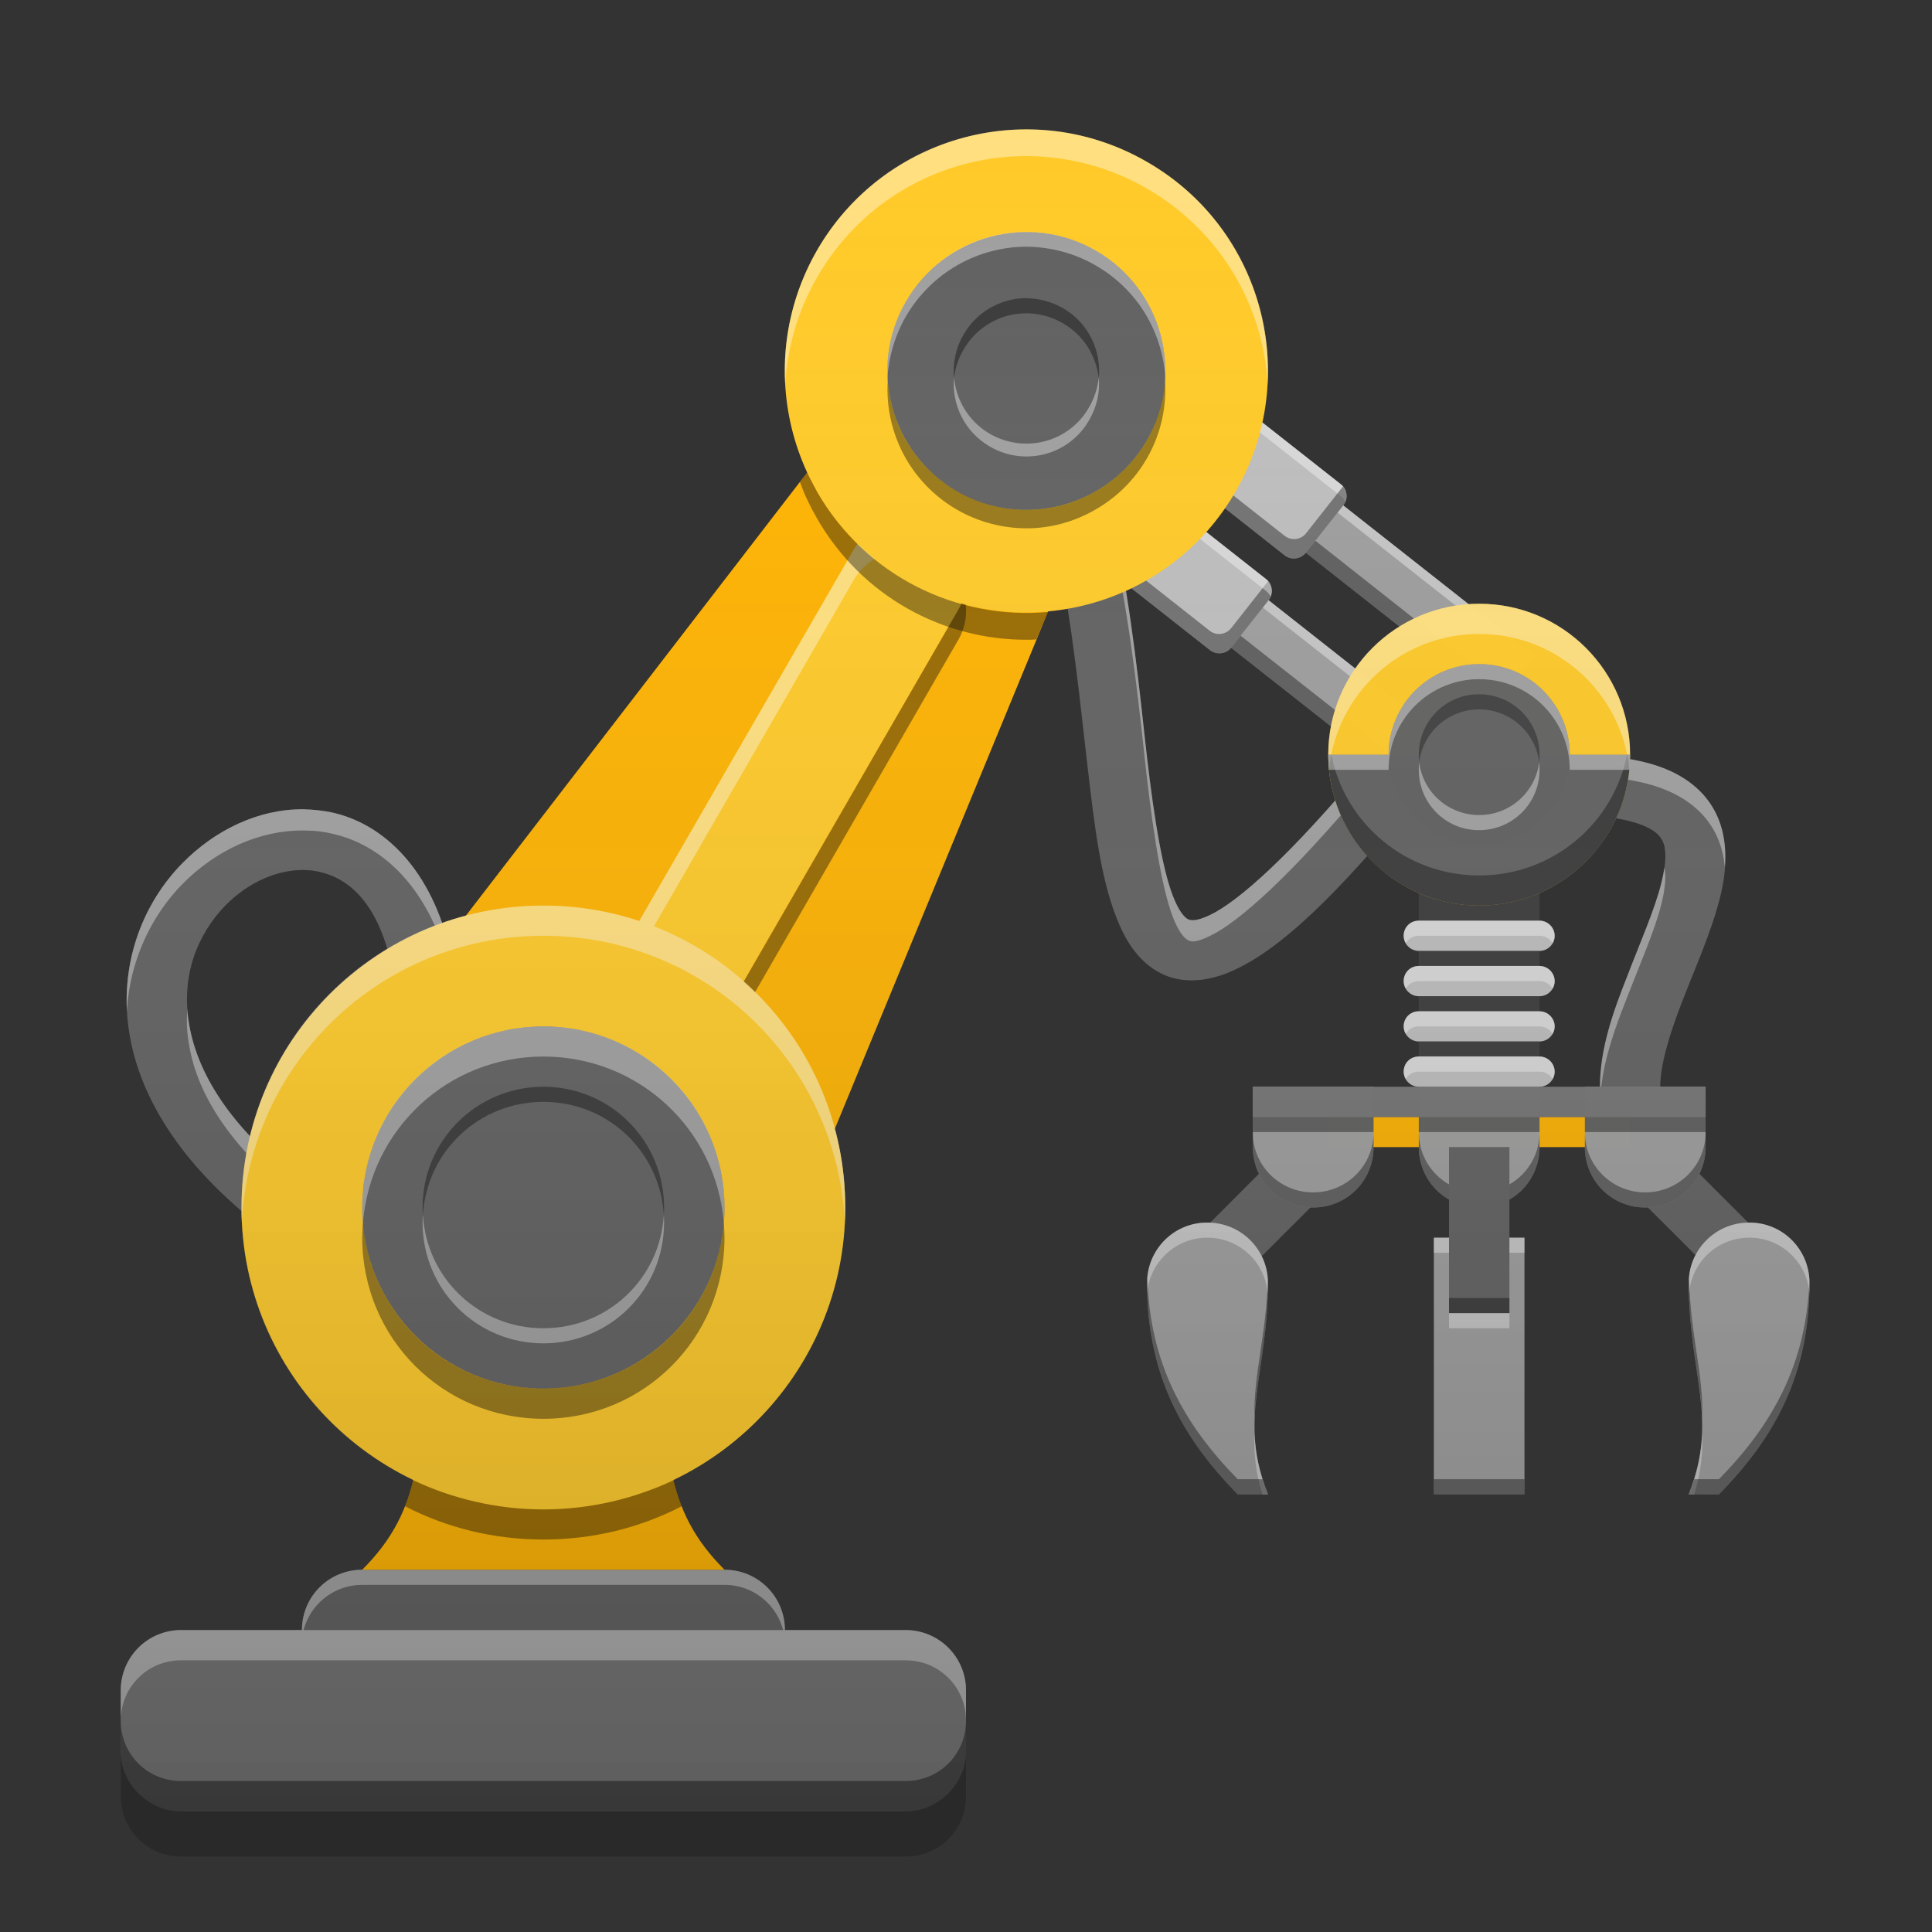 
<svg xmlns="http://www.w3.org/2000/svg" xmlns:xlink="http://www.w3.org/1999/xlink" width="22" height="22" viewBox="0 0 22 22" version="1.1">
<rect x="0" y="0" width="22" height="22" fill="#333333" stroke="none"/>
<defs>
<linearGradient id="linear0" gradientUnits="userSpaceOnUse" x1="32" y1="60" x2="32" y2="4" gradientTransform="matrix(0.344,0,0,0.344,0,0)">
<stop offset="0" style="stop-color:rgb(0%,0%,0%);stop-opacity:0.2;"/>
<stop offset="1" style="stop-color:rgb(100%,100%,100%);stop-opacity:0;"/>
</linearGradient>
</defs>
<g id="surface1">
<path style=" stroke:none;fill-rule:nonzero;fill:rgb(0%,0%,0%);fill-opacity:0.4;" d="M 12.078 6.246 L 12.039 6.254 C 12.207 7.094 12.293 7.941 12.379 8.688 C 12.465 9.43 12.539 10.066 12.75 10.539 C 12.852 10.773 13.008 10.992 13.258 11.102 C 13.508 11.211 13.801 11.168 14.07 11.039 C 14.605 10.785 15.207 10.203 16.078 9.156 L 15.969 9.066 C 15.156 10.027 14.582 10.578 14.07 10.82 C 13.801 10.949 13.508 10.988 13.258 10.883 C 13.008 10.773 12.852 10.555 12.75 10.316 C 12.539 9.844 12.465 9.211 12.379 8.465 C 12.301 7.781 12.219 7.016 12.078 6.246 Z M 17.875 9.062 L 17.875 9.281 C 18.52 9.281 18.801 9.414 18.887 9.512 C 18.922 9.551 18.941 9.598 18.953 9.66 C 18.98 9.477 18.953 9.367 18.887 9.289 C 18.801 9.195 18.52 9.062 17.875 9.062 Z M 19.641 9.664 C 19.633 9.777 19.613 9.895 19.586 10.004 C 19.488 10.395 19.309 10.785 19.164 11.164 C 19.016 11.539 18.906 11.898 18.906 12.156 L 18.234 12.156 C 18.227 12.23 18.219 12.301 18.219 12.375 L 18.906 12.375 C 18.906 12.117 19.016 11.762 19.164 11.383 C 19.309 11.008 19.488 10.613 19.586 10.223 C 19.629 10.043 19.656 9.852 19.641 9.664 Z M 3.445 9.688 C 3.148 9.688 2.82 9.832 2.566 10.094 C 2.285 10.379 2.102 10.785 2.133 11.27 C 2.16 10.883 2.328 10.555 2.566 10.312 C 2.883 9.988 3.305 9.848 3.645 9.93 C 3.988 10.012 4.32 10.297 4.477 11.07 L 5.148 10.93 C 5.133 10.859 5.113 10.793 5.094 10.723 L 4.477 10.848 C 4.32 10.074 3.988 9.789 3.645 9.707 C 3.582 9.695 3.516 9.688 3.445 9.688 Z M 1.445 11.312 C 1.441 11.469 1.449 11.629 1.477 11.793 C 1.613 12.578 2.156 13.41 3.238 14.168 L 3.633 13.605 C 3.598 13.582 3.566 13.555 3.531 13.531 L 3.238 13.949 C 2.156 13.191 1.613 12.359 1.477 11.574 C 1.461 11.484 1.453 11.398 1.445 11.312 Z M 1.445 11.312 "/>
<path style=" stroke:none;fill-rule:nonzero;fill:rgb(38.039%,38.039%,38.039%);fill-opacity:1;" d="M 12.711 6.121 L 12.039 6.254 C 12.207 7.094 12.293 7.941 12.379 8.688 C 12.465 9.43 12.539 10.066 12.75 10.539 C 12.852 10.773 13.008 10.992 13.258 11.102 C 13.508 11.211 13.801 11.168 14.07 11.039 C 14.605 10.785 15.207 10.203 16.078 9.156 L 15.547 8.715 C 14.699 9.734 14.098 10.27 13.773 10.422 C 13.613 10.496 13.562 10.48 13.531 10.469 C 13.504 10.457 13.445 10.41 13.379 10.258 C 13.246 9.961 13.145 9.344 13.059 8.605 C 12.977 7.871 12.891 7 12.711 6.121 Z M 17.875 8.594 L 17.875 9.281 C 18.52 9.281 18.801 9.414 18.887 9.512 C 18.973 9.605 18.992 9.758 18.918 10.055 C 18.844 10.355 18.676 10.734 18.523 11.133 C 18.367 11.527 18.219 11.945 18.219 12.375 L 18.906 12.375 C 18.906 12.117 19.016 11.762 19.164 11.383 C 19.309 11.008 19.488 10.613 19.586 10.223 C 19.684 9.836 19.695 9.387 19.398 9.051 C 19.098 8.719 18.605 8.594 17.875 8.594 Z M 3.457 9.215 C 2.945 9.211 2.449 9.449 2.074 9.832 C 1.617 10.297 1.34 11.008 1.477 11.793 C 1.613 12.578 2.156 13.41 3.238 14.168 L 3.633 13.605 C 2.652 12.922 2.254 12.238 2.156 11.676 C 2.055 11.113 2.25 10.637 2.566 10.312 C 2.883 9.988 3.305 9.848 3.645 9.93 C 3.988 10.012 4.32 10.297 4.477 11.07 L 5.148 10.93 C 4.961 9.984 4.434 9.41 3.809 9.258 C 3.691 9.23 3.574 9.219 3.457 9.215 Z M 3.457 9.215 "/>
<path style=" stroke:none;fill-rule:nonzero;fill:rgb(100%,100%,100%);fill-opacity:0.4;" d="M 12.711 6.121 L 12.039 6.254 C 12.055 6.332 12.066 6.41 12.078 6.484 L 12.711 6.359 C 12.891 7.242 12.977 8.109 13.059 8.848 C 13.145 9.582 13.246 10.199 13.379 10.5 C 13.445 10.648 13.504 10.695 13.531 10.707 C 13.562 10.723 13.613 10.738 13.773 10.66 C 14.098 10.508 14.699 9.973 15.547 8.957 L 15.957 9.297 C 16 9.25 16.035 9.207 16.078 9.156 L 15.547 8.715 C 14.699 9.734 14.098 10.27 13.773 10.422 C 13.613 10.496 13.562 10.48 13.531 10.469 C 13.504 10.457 13.445 10.41 13.379 10.258 C 13.246 9.961 13.145 9.344 13.059 8.605 C 12.977 7.871 12.891 7 12.711 6.121 Z M 17.875 8.594 L 17.875 8.832 C 18.605 8.832 19.098 8.957 19.398 9.289 C 19.551 9.461 19.621 9.664 19.641 9.875 C 19.664 9.582 19.609 9.289 19.398 9.051 C 19.098 8.719 18.605 8.594 17.875 8.594 Z M 3.457 9.215 C 2.945 9.211 2.449 9.449 2.074 9.832 C 1.672 10.242 1.41 10.84 1.445 11.512 C 1.477 10.938 1.723 10.43 2.074 10.07 C 2.449 9.688 2.945 9.453 3.457 9.457 C 3.574 9.457 3.691 9.469 3.809 9.5 C 4.383 9.637 4.871 10.133 5.094 10.941 L 5.148 10.93 C 4.961 9.984 4.434 9.41 3.809 9.258 C 3.691 9.23 3.574 9.219 3.457 9.215 Z M 18.953 9.879 C 18.945 9.934 18.934 9.988 18.918 10.055 C 18.844 10.355 18.676 10.734 18.523 11.133 C 18.367 11.527 18.219 11.945 18.219 12.375 L 18.234 12.375 C 18.273 12.031 18.395 11.695 18.523 11.371 C 18.676 10.973 18.844 10.594 18.918 10.297 C 18.965 10.105 18.973 9.973 18.953 9.879 Z M 2.133 11.492 C 2.121 11.629 2.129 11.77 2.156 11.914 C 2.25 12.457 2.625 13.105 3.523 13.766 L 3.633 13.605 C 2.652 12.922 2.254 12.238 2.156 11.676 C 2.145 11.613 2.137 11.555 2.133 11.492 Z M 2.133 11.492 "/>
<path style=" stroke:none;fill-rule:nonzero;fill:rgb(61.961%,61.961%,61.961%);fill-opacity:0.996;" d="M 15.16 5.648 L 17.59 7.562 L 17.164 8.102 L 14.734 6.188 Z M 15.16 5.648 "/>
<path style=" stroke:none;fill-rule:nonzero;fill:rgb(100%,100%,100%);fill-opacity:0.4;" d="M 15.16 5.648 L 14.734 6.188 L 14.801 6.238 L 15.16 5.781 L 17.527 7.645 L 17.59 7.562 Z M 15.16 5.648 "/>
<path style=" stroke:none;fill-rule:nonzero;fill:rgb(0%,0%,0%);fill-opacity:0.4;" d="M 14.844 6.051 L 14.734 6.188 L 17.164 8.102 L 17.59 7.562 L 17.484 7.477 L 17.164 7.883 Z M 14.844 6.051 "/>
<path style=" stroke:none;fill-rule:nonzero;fill:rgb(74.118%,74.118%,74.118%);fill-opacity:1;" d="M 12.566 3.387 L 15.266 5.512 C 15.344 5.57 15.355 5.68 15.297 5.754 L 14.871 6.293 C 14.812 6.367 14.703 6.383 14.629 6.324 L 11.93 4.195 C 11.855 4.137 11.84 4.027 11.898 3.953 L 12.324 3.414 C 12.383 3.34 12.492 3.328 12.566 3.387 Z M 12.566 3.387 "/>
<path style=" stroke:none;fill-rule:nonzero;fill:rgb(100%,100%,100%);fill-opacity:0.4;" d="M 12.457 3.348 C 12.406 3.352 12.359 3.371 12.324 3.414 L 11.898 3.953 C 11.859 4.004 11.855 4.07 11.879 4.129 C 11.883 4.113 11.891 4.102 11.898 4.09 L 12.324 3.547 C 12.387 3.473 12.492 3.461 12.566 3.52 L 15.266 5.648 C 15.289 5.664 15.309 5.688 15.32 5.715 C 15.348 5.645 15.328 5.562 15.266 5.512 L 12.566 3.387 C 12.535 3.359 12.496 3.348 12.457 3.348 Z M 12.457 3.348 "/>
<path style=" stroke:none;fill-rule:nonzero;fill:rgb(61.961%,61.961%,61.961%);fill-opacity:0.996;" d="M 14.309 6.727 L 16.738 8.641 L 16.316 9.184 L 13.883 7.27 Z M 14.309 6.727 "/>
<path style=" stroke:none;fill-rule:nonzero;fill:rgb(0%,0%,0%);fill-opacity:0.4;" d="M 13.992 7.133 L 13.883 7.27 L 16.316 9.184 L 16.742 8.645 L 16.633 8.559 L 16.316 8.961 Z M 13.992 7.133 "/>
<path style=" stroke:none;fill-rule:nonzero;fill:rgb(100%,100%,100%);fill-opacity:0.4;" d="M 14.309 6.727 L 13.883 7.27 L 13.949 7.32 L 14.309 6.863 L 16.676 8.727 L 16.742 8.645 Z M 14.309 6.727 "/>
<path style=" stroke:none;fill-rule:nonzero;fill:rgb(0%,0%,0%);fill-opacity:0.4;" d="M 11.902 3.949 L 11.898 3.953 C 11.84 4.027 11.855 4.137 11.93 4.195 L 14.629 6.324 C 14.703 6.383 14.812 6.367 14.871 6.293 L 15.297 5.754 C 15.348 5.688 15.344 5.598 15.293 5.539 L 14.871 6.074 C 14.812 6.148 14.703 6.16 14.629 6.102 L 11.93 3.977 C 11.918 3.969 11.91 3.961 11.902 3.949 Z M 11.902 3.949 "/>
<path style=" stroke:none;fill-rule:nonzero;fill:rgb(74.118%,74.118%,74.118%);fill-opacity:1;" d="M 11.715 4.465 L 14.418 6.594 C 14.492 6.652 14.504 6.762 14.445 6.836 L 14.02 7.375 C 13.961 7.449 13.852 7.461 13.777 7.402 L 11.078 5.277 C 11.004 5.219 10.992 5.109 11.051 5.035 L 11.477 4.496 C 11.535 4.418 11.641 4.406 11.715 4.465 Z M 11.715 4.465 "/>
<path style=" stroke:none;fill-rule:nonzero;fill:rgb(0%,0%,0%);fill-opacity:0.4;" d="M 11.051 5.031 L 11.051 5.035 C 10.988 5.109 11.004 5.219 11.078 5.277 L 13.777 7.402 C 13.852 7.461 13.961 7.449 14.02 7.375 L 14.445 6.836 C 14.496 6.77 14.492 6.68 14.441 6.617 L 14.02 7.152 C 13.961 7.227 13.852 7.242 13.777 7.184 L 11.078 5.055 C 11.066 5.047 11.059 5.039 11.051 5.031 Z M 11.051 5.031 "/>
<path style=" stroke:none;fill-rule:nonzero;fill:rgb(61.961%,61.961%,61.961%);fill-opacity:1;" d="M 16.328 14.094 L 17.359 14.094 L 17.359 17.016 L 16.328 17.016 Z M 16.328 14.094 "/>
<path style=" stroke:none;fill-rule:nonzero;fill:rgb(100%,100%,100%);fill-opacity:0.4;" d="M 16.328 14.094 L 16.328 14.266 L 17.359 14.266 L 17.359 14.094 Z M 16.328 14.094 "/>
<path style=" stroke:none;fill-rule:nonzero;fill:rgb(38.039%,38.039%,38.039%);fill-opacity:1;" d="M 14.711 12.992 L 15.195 13.477 L 13.98 14.691 L 13.496 14.207 Z M 14.711 12.992 "/>
<path style=" stroke:none;fill-rule:nonzero;fill:rgb(38.039%,38.039%,38.039%);fill-opacity:1;" d="M 18.492 13.477 L 18.977 12.992 L 20.191 14.207 L 19.707 14.691 Z M 18.492 13.477 "/>
<path style=" stroke:none;fill-rule:nonzero;fill:rgb(100%,70.196%,0%);fill-opacity:0.996;" d="M 15.125 12.719 L 18.562 12.719 L 18.562 13.062 L 15.125 13.062 Z M 15.125 12.719 "/>
<path style=" stroke:none;fill-rule:nonzero;fill:rgb(38.039%,38.039%,38.039%);fill-opacity:0.996;" d="M 16.328 9.453 L 17.359 9.453 C 17.453 9.453 17.531 9.531 17.531 9.625 L 17.531 12.203 C 17.531 12.297 17.453 12.375 17.359 12.375 L 16.328 12.375 C 16.234 12.375 16.156 12.297 16.156 12.203 L 16.156 9.625 C 16.156 9.531 16.234 9.453 16.328 9.453 Z M 16.328 9.453 "/>
<path style=" stroke:none;fill-rule:nonzero;fill:rgb(100%,70.196%,0%);fill-opacity:1;" d="M 3.805 12.375 L 8.57 15.125 L 12.535 5.508 L 10.152 4.133 Z M 3.805 12.375 "/>
<path style=" stroke:none;fill-rule:nonzero;fill:rgb(100%,100%,100%);fill-opacity:0.4;" d="M 11.605 4.43 C 11.559 4.43 11.508 4.453 11.477 4.496 L 11.051 5.035 C 11.008 5.086 11.004 5.152 11.027 5.207 C 11.031 5.195 11.039 5.18 11.051 5.168 L 11.477 4.629 C 11.535 4.555 11.641 4.543 11.715 4.602 L 14.414 6.727 C 14.438 6.746 14.457 6.77 14.469 6.793 C 14.496 6.727 14.477 6.641 14.414 6.594 L 11.715 4.465 C 11.684 4.441 11.645 4.426 11.605 4.43 Z M 11.605 4.43 "/>
<path style=" stroke:none;fill-rule:nonzero;fill:rgb(0%,0%,0%);fill-opacity:0.4;" d="M 10.977 6.781 C 10.965 6.84 10.941 6.898 10.906 6.953 L 8.328 11.422 C 8.141 11.75 7.719 11.863 7.391 11.672 C 7.223 11.574 7.113 11.422 7.07 11.25 C 6.992 11.539 7.117 11.859 7.391 12.016 C 7.719 12.207 8.141 12.094 8.328 11.766 L 10.906 7.297 C 11.004 7.137 11.023 6.949 10.977 6.781 Z M 10.977 6.781 "/>
<path style=" stroke:none;fill-rule:nonzero;fill:rgb(100%,79.216%,15.686%);fill-opacity:1;" d="M 10.656 6.012 C 10.984 6.199 11.098 6.621 10.906 6.949 L 8.328 11.414 C 8.141 11.742 7.719 11.855 7.391 11.668 C 7.062 11.477 6.949 11.055 7.141 10.727 L 9.719 6.262 C 9.906 5.934 10.328 5.82 10.656 6.012 Z M 10.656 6.012 "/>
<path style=" stroke:none;fill-rule:nonzero;fill:rgb(100%,100%,100%);fill-opacity:0.4;" d="M 10.297 5.918 C 10.066 5.922 9.844 6.043 9.719 6.262 L 7.141 10.727 C 7.043 10.891 7.023 11.078 7.07 11.246 C 7.086 11.188 7.105 11.133 7.141 11.078 L 9.719 6.609 C 9.906 6.281 10.328 6.168 10.656 6.359 C 10.82 6.453 10.934 6.609 10.977 6.777 C 11.055 6.488 10.93 6.168 10.656 6.008 C 10.543 5.945 10.418 5.914 10.297 5.918 Z M 10.297 5.918 "/>
<path style=" stroke:none;fill-rule:nonzero;fill:rgb(38.039%,38.039%,38.039%);fill-opacity:1;" d="M 4.125 17.875 L 8.25 17.875 C 8.629 17.875 8.938 18.184 8.938 18.562 C 8.938 18.941 8.629 19.25 8.25 19.25 L 4.125 19.25 C 3.746 19.25 3.438 18.941 3.438 18.562 C 3.438 18.184 3.746 17.875 4.125 17.875 Z M 4.125 17.875 "/>
<path style=" stroke:none;fill-rule:nonzero;fill:rgb(100%,100%,100%);fill-opacity:0.4;" d="M 4.125 17.875 C 3.742 17.875 3.438 18.18 3.438 18.562 C 3.438 18.59 3.438 18.621 3.441 18.648 C 3.484 18.309 3.773 18.047 4.125 18.047 L 8.25 18.047 C 8.602 18.047 8.891 18.309 8.934 18.648 C 8.938 18.621 8.938 18.59 8.938 18.562 C 8.938 18.18 8.633 17.875 8.25 17.875 Z M 4.125 17.875 "/>
<path style=" stroke:none;fill-rule:nonzero;fill:rgb(45.882%,45.882%,45.882%);fill-opacity:1;" d="M 2.062 18.562 L 10.312 18.562 C 10.691 18.562 11 18.871 11 19.25 L 11 19.938 C 11 20.316 10.691 20.625 10.312 20.625 L 2.062 20.625 C 1.684 20.625 1.375 20.316 1.375 19.938 L 1.375 19.25 C 1.375 18.871 1.684 18.562 2.062 18.562 Z M 2.062 18.562 "/>
<path style=" stroke:none;fill-rule:nonzero;fill:rgb(100%,70.196%,0%);fill-opacity:1;" d="M 4.125 17.875 C 4.812 17.188 4.812 16.5 4.812 15.125 L 7.562 15.125 C 7.562 16.5 7.562 17.188 8.25 17.875 Z M 4.125 17.875 "/>
<path style=" stroke:none;fill-rule:nonzero;fill:rgb(100%,79.216%,15.686%);fill-opacity:1;" d="M 6.188 10.312 C 8.086 10.312 9.625 11.852 9.625 13.75 C 9.625 15.648 8.086 17.188 6.188 17.188 C 4.289 17.188 2.75 15.648 2.75 13.75 C 2.75 11.852 4.289 10.312 6.188 10.312 Z M 6.188 10.312 "/>
<path style=" stroke:none;fill-rule:nonzero;fill:rgb(38.039%,38.039%,38.039%);fill-opacity:1;" d="M 6.188 11.688 C 7.328 11.688 8.25 12.609 8.25 13.75 C 8.25 14.891 7.328 15.812 6.188 15.812 C 5.047 15.812 4.125 14.891 4.125 13.75 C 4.125 12.609 5.047 11.688 6.188 11.688 Z M 6.188 11.688 "/>
<path style=" stroke:none;fill-rule:nonzero;fill:rgb(38.039%,38.039%,38.039%);fill-opacity:1;" d="M 6.188 12.375 C 6.945 12.375 7.562 12.992 7.562 13.75 C 7.562 14.508 6.945 15.125 6.188 15.125 C 5.43 15.125 4.812 14.508 4.812 13.75 C 4.812 12.992 5.43 12.375 6.188 12.375 Z M 6.188 12.375 "/>
<path style=" stroke:none;fill-rule:nonzero;fill:rgb(0%,0%,0%);fill-opacity:0.4;" d="M 6.188 12.375 C 5.426 12.375 4.812 12.988 4.812 13.75 C 4.812 13.777 4.812 13.809 4.816 13.836 C 4.859 13.113 5.453 12.547 6.188 12.547 C 6.922 12.547 7.516 13.113 7.559 13.836 C 7.562 13.809 7.562 13.777 7.562 13.75 C 7.562 12.988 6.949 12.375 6.188 12.375 Z M 6.188 12.375 "/>
<path style=" stroke:none;fill-rule:nonzero;fill:rgb(100%,100%,100%);fill-opacity:0.4;" d="M 4.816 13.836 C 4.812 13.863 4.812 13.895 4.812 13.922 C 4.812 14.684 5.426 15.297 6.188 15.297 C 6.949 15.297 7.562 14.684 7.562 13.922 C 7.562 13.895 7.562 13.863 7.559 13.836 C 7.516 14.559 6.922 15.125 6.188 15.125 C 5.453 15.125 4.859 14.559 4.816 13.836 Z M 4.816 13.836 "/>
<path style=" stroke:none;fill-rule:nonzero;fill:rgb(100%,100%,100%);fill-opacity:0.4;" d="M 2.062 18.562 C 1.68 18.562 1.375 18.867 1.375 19.25 L 1.375 19.594 C 1.375 19.211 1.68 18.906 2.062 18.906 L 10.312 18.906 C 10.695 18.906 11 19.211 11 19.594 L 11 19.25 C 11 18.867 10.695 18.562 10.312 18.562 Z M 2.062 18.562 "/>
<path style=" stroke:none;fill-rule:nonzero;fill:rgb(0.392%,0.392%,0.392%);fill-opacity:0.4;" d="M 2.062 20.625 C 1.68 20.625 1.375 20.32 1.375 19.938 L 1.375 19.594 C 1.375 19.977 1.68 20.281 2.062 20.281 L 10.312 20.281 C 10.695 20.281 11 19.977 11 19.594 L 11 19.938 C 11 20.32 10.695 20.625 10.312 20.625 Z M 2.062 20.625 "/>
<path style=" stroke:none;fill-rule:nonzero;fill:rgb(100%,79.216%,15.686%);fill-opacity:1;" d="M 13.062 1.844 C 14.379 2.602 14.828 4.285 14.07 5.598 C 13.309 6.914 11.629 7.363 10.312 6.605 C 8.996 5.848 8.547 4.164 9.305 2.848 C 10.066 1.535 11.746 1.082 13.062 1.844 Z M 13.062 1.844 "/>
<path style=" stroke:none;fill-rule:nonzero;fill:rgb(100%,100%,100%);fill-opacity:0.4;" d="M 6.188 11.688 C 5.043 11.688 4.125 12.605 4.125 13.75 C 4.125 13.809 4.129 13.863 4.133 13.922 C 4.219 12.859 5.102 12.031 6.188 12.031 C 7.273 12.031 8.156 12.859 8.242 13.922 C 8.246 13.863 8.25 13.809 8.25 13.75 C 8.25 12.605 7.332 11.688 6.188 11.688 Z M 6.188 11.688 "/>
<path style=" stroke:none;fill-rule:nonzero;fill:rgb(0%,0%,0%);fill-opacity:0.4;" d="M 6.188 16.156 C 5.043 16.156 4.125 15.238 4.125 14.094 C 4.125 14.035 4.129 13.977 4.133 13.922 C 4.219 14.984 5.102 15.812 6.188 15.812 C 7.273 15.812 8.156 14.984 8.242 13.922 C 8.246 13.98 8.25 14.035 8.25 14.094 C 8.25 15.238 7.332 16.156 6.188 16.156 Z M 6.188 16.156 "/>
<path style=" stroke:none;fill-rule:nonzero;fill:rgb(100%,100%,100%);fill-opacity:0.4;" d="M 6.188 10.312 C 4.281 10.312 2.75 11.844 2.75 13.75 C 2.75 13.809 2.75 13.863 2.754 13.922 C 2.844 12.098 4.34 10.656 6.188 10.656 C 8.035 10.656 9.531 12.098 9.621 13.922 C 9.625 13.863 9.625 13.809 9.625 13.75 C 9.625 11.844 8.094 10.312 6.188 10.312 Z M 6.188 10.312 "/>
<path style=" stroke:none;fill-rule:nonzero;fill:rgb(0.392%,0.392%,0.392%);fill-opacity:0.4;" d="M 4.703 16.855 C 4.68 16.957 4.648 17.059 4.613 17.152 C 5.082 17.395 5.617 17.531 6.188 17.531 C 6.758 17.531 7.293 17.395 7.762 17.152 C 7.727 17.059 7.695 16.957 7.672 16.855 C 7.223 17.066 6.719 17.188 6.188 17.188 C 5.656 17.188 5.152 17.066 4.703 16.855 Z M 4.703 16.855 "/>
<path style=" stroke:none;fill-rule:nonzero;fill:rgb(100%,100%,100%);fill-opacity:0.4;" d="M 11.695 1.473 C 10.742 1.469 9.816 1.961 9.305 2.848 C 9.027 3.332 8.91 3.863 8.941 4.379 C 8.965 3.961 9.082 3.543 9.305 3.156 C 10.066 1.836 11.742 1.387 13.062 2.148 C 13.898 2.633 14.387 3.48 14.434 4.375 C 14.492 3.375 13.996 2.379 13.062 1.844 C 12.629 1.594 12.16 1.473 11.695 1.473 Z M 11.695 1.473 "/>
<path style=" stroke:none;fill-rule:nonzero;fill:rgb(0.784%,0.784%,0.784%);fill-opacity:0.4;" d="M 9.191 5.379 L 9.109 5.488 C 9.16 5.633 9.227 5.77 9.305 5.906 C 9.816 6.793 10.742 7.289 11.695 7.285 C 11.73 7.285 11.766 7.285 11.801 7.281 L 11.934 6.969 C 10.898 7.062 9.859 6.562 9.305 5.602 C 9.266 5.527 9.227 5.457 9.191 5.379 Z M 9.191 5.379 "/>
<path style=" stroke:none;fill-rule:nonzero;fill:rgb(38.039%,38.039%,38.039%);fill-opacity:1;" d="M 12.48 2.855 C 13.234 3.289 13.496 4.258 13.059 5.016 C 12.621 5.773 11.652 6.031 10.895 5.594 C 10.141 5.156 9.879 4.188 10.316 3.434 C 10.754 2.676 11.723 2.418 12.48 2.855 Z M 12.48 2.855 "/>
<path style=" stroke:none;fill-rule:nonzero;fill:rgb(100%,99.216%,99.216%);fill-opacity:0.4;" d="M 11.691 2.641 C 11.145 2.637 10.613 2.922 10.316 3.434 C 10.156 3.707 10.09 4.012 10.105 4.305 C 10.121 4.066 10.188 3.824 10.316 3.602 C 10.613 3.094 11.145 2.809 11.691 2.809 C 11.957 2.812 12.23 2.879 12.477 3.023 C 12.961 3.301 13.238 3.789 13.27 4.305 C 13.297 3.73 13.012 3.16 12.477 2.852 C 12.23 2.711 11.957 2.641 11.691 2.641 Z M 11.691 2.641 "/>
<path style=" stroke:none;fill-rule:nonzero;fill:rgb(0%,0%,0%);fill-opacity:0.4;" d="M 13.266 4.332 C 13.25 4.562 13.184 4.797 13.059 5.016 C 12.621 5.773 11.656 6.031 10.898 5.594 C 10.422 5.32 10.145 4.84 10.109 4.336 C 10.09 4.633 10.156 4.941 10.316 5.223 C 10.613 5.734 11.145 6.016 11.691 6.016 C 11.957 6.016 12.23 5.945 12.477 5.801 C 13.02 5.488 13.305 4.91 13.266 4.332 Z M 13.266 4.332 "/>
<path style=" stroke:none;fill-rule:nonzero;fill:rgb(100%,79.216%,15.686%);fill-opacity:0.996;" d="M 16.844 6.875 C 17.793 6.875 18.562 7.645 18.562 8.594 C 18.562 9.543 17.793 10.312 16.844 10.312 C 15.895 10.312 15.125 9.543 15.125 8.594 C 15.125 7.645 15.895 6.875 16.844 6.875 Z M 16.844 6.875 "/>
<path style=" stroke:none;fill-rule:nonzero;fill:rgb(38.039%,38.039%,38.039%);fill-opacity:1;" d="M 15.125 8.594 C 15.125 9.547 15.891 10.312 16.844 10.312 C 17.797 10.312 18.562 9.547 18.562 8.594 Z M 15.125 8.594 "/>
<path style=" stroke:none;fill-rule:nonzero;fill:rgb(100%,100%,100%);fill-opacity:0.4;" d="M 16.844 6.875 C 15.891 6.875 15.125 7.641 15.125 8.594 C 15.125 8.652 15.129 8.711 15.133 8.766 C 15.219 7.895 15.949 7.219 16.844 7.219 C 17.738 7.219 18.469 7.895 18.555 8.766 C 18.559 8.707 18.562 8.652 18.562 8.594 C 18.562 7.641 17.797 6.875 16.844 6.875 Z M 16.844 6.875 "/>
<path style=" stroke:none;fill-rule:nonzero;fill:rgb(0%,0%,0%);fill-opacity:0.4;" d="M 16.156 10.172 L 16.156 10.516 C 16.367 10.605 16.598 10.656 16.844 10.656 C 17.09 10.656 17.32 10.605 17.531 10.516 L 17.531 10.172 C 17.32 10.262 17.09 10.312 16.844 10.312 C 16.598 10.312 16.367 10.262 16.156 10.172 Z M 16.156 10.172 "/>
<path style=" stroke:none;fill-rule:nonzero;fill:rgb(38.039%,38.039%,38.039%);fill-opacity:0.996;" d="M 16.844 7.562 C 17.414 7.562 17.875 8.023 17.875 8.594 C 17.875 9.164 17.414 9.625 16.844 9.625 C 16.273 9.625 15.812 9.164 15.812 8.594 C 15.812 8.023 16.273 7.562 16.844 7.562 Z M 16.844 7.562 "/>
<path style=" stroke:none;fill-rule:nonzero;fill:rgb(74.118%,74.118%,74.118%);fill-opacity:0.996;" d="M 16.148 10.484 C 16.055 10.488 15.984 10.562 15.984 10.656 C 15.984 10.75 16.062 10.828 16.156 10.828 L 17.531 10.828 C 17.625 10.828 17.703 10.75 17.703 10.656 C 17.703 10.562 17.625 10.484 17.531 10.484 L 16.156 10.484 C 16.152 10.484 16.152 10.484 16.148 10.484 Z M 16.148 11 C 16.055 11.004 15.984 11.078 15.984 11.172 C 15.984 11.266 16.062 11.344 16.156 11.344 L 17.531 11.344 C 17.625 11.344 17.703 11.266 17.703 11.172 C 17.703 11.078 17.625 11 17.531 11 L 16.156 11 C 16.152 11 16.152 11 16.148 11 Z M 16.148 11.516 C 16.055 11.52 15.984 11.594 15.984 11.688 C 15.984 11.781 16.062 11.859 16.156 11.859 L 17.531 11.859 C 17.625 11.859 17.703 11.781 17.703 11.688 C 17.703 11.594 17.625 11.516 17.531 11.516 L 16.156 11.516 C 16.152 11.516 16.152 11.516 16.148 11.516 Z M 16.148 12.031 C 16.055 12.035 15.984 12.109 15.984 12.203 C 15.984 12.297 16.062 12.375 16.156 12.375 L 17.531 12.375 C 17.625 12.375 17.703 12.297 17.703 12.203 C 17.703 12.109 17.625 12.031 17.531 12.031 L 16.156 12.031 C 16.152 12.031 16.152 12.031 16.148 12.031 Z M 16.148 12.031 "/>
<path style=" stroke:none;fill-rule:nonzero;fill:rgb(100%,100%,100%);fill-opacity:0.4;" d="M 16.148 10.484 C 16.055 10.488 15.984 10.562 15.984 10.656 C 15.984 10.688 15.992 10.715 16.008 10.742 C 16.035 10.691 16.086 10.66 16.148 10.656 C 16.148 10.656 16.152 10.656 16.156 10.656 L 17.531 10.656 C 17.594 10.656 17.652 10.691 17.68 10.742 C 17.695 10.715 17.703 10.688 17.703 10.656 C 17.703 10.562 17.625 10.484 17.531 10.484 L 16.156 10.484 C 16.152 10.484 16.148 10.484 16.148 10.484 Z M 16.148 11 C 16.055 11.004 15.984 11.078 15.984 11.172 C 15.984 11.203 15.992 11.23 16.008 11.258 C 16.035 11.207 16.086 11.176 16.148 11.172 C 16.148 11.172 16.152 11.172 16.156 11.172 L 17.531 11.172 C 17.594 11.172 17.652 11.207 17.68 11.258 C 17.695 11.23 17.703 11.203 17.703 11.172 C 17.703 11.078 17.625 11 17.531 11 L 16.156 11 C 16.152 11 16.148 11 16.148 11 Z M 16.148 11.516 C 16.055 11.52 15.984 11.594 15.984 11.688 C 15.984 11.719 15.992 11.746 16.008 11.773 C 16.035 11.723 16.086 11.691 16.148 11.688 C 16.148 11.688 16.152 11.688 16.156 11.688 L 17.531 11.688 C 17.594 11.688 17.652 11.723 17.68 11.773 C 17.695 11.746 17.703 11.719 17.703 11.688 C 17.703 11.594 17.625 11.516 17.531 11.516 L 16.156 11.516 C 16.152 11.516 16.148 11.516 16.148 11.516 Z M 16.148 12.031 C 16.055 12.035 15.984 12.109 15.984 12.203 C 15.984 12.234 15.992 12.262 16.008 12.289 C 16.035 12.238 16.086 12.207 16.148 12.203 C 16.148 12.203 16.152 12.203 16.156 12.203 L 17.531 12.203 C 17.594 12.203 17.652 12.238 17.68 12.289 C 17.695 12.262 17.703 12.234 17.703 12.203 C 17.703 12.109 17.625 12.031 17.531 12.031 L 16.156 12.031 C 16.152 12.031 16.148 12.031 16.148 12.031 Z M 16.148 12.031 "/>
<path style=" stroke:none;fill-rule:nonzero;fill:rgb(0%,0%,0%);fill-opacity:0.4;" d="M 16.156 10.828 L 16.156 10.996 L 17.531 10.996 L 17.531 10.828 Z M 16.156 11.344 L 16.156 11.512 L 17.531 11.512 L 17.531 11.344 Z M 16.156 11.859 L 16.156 12.027 L 17.531 12.027 L 17.531 11.859 Z M 16.312 12.375 C 16.316 12.375 16.32 12.375 16.328 12.375 L 17.359 12.375 C 17.367 12.375 17.371 12.375 17.375 12.375 Z M 16.312 12.375 "/>
<path style=" stroke:none;fill-rule:nonzero;fill:rgb(0%,0%,0%);fill-opacity:0.4;" d="M 15.125 8.594 C 15.125 9.547 15.891 10.312 16.844 10.312 C 17.797 10.312 18.562 9.547 18.562 8.594 L 18.527 8.594 C 18.371 9.379 17.68 9.969 16.844 9.969 C 16.008 9.969 15.316 9.379 15.16 8.594 Z M 15.125 8.594 "/>
<path style=" stroke:none;fill-rule:nonzero;fill:rgb(100%,100%,100%);fill-opacity:0.4;" d="M 16.816 7.562 C 16.258 7.578 15.812 8.031 15.812 8.594 L 15.125 8.594 C 15.125 8.652 15.129 8.711 15.133 8.766 L 15.812 8.766 C 15.812 8.203 16.258 7.75 16.816 7.734 C 16.824 7.734 16.836 7.734 16.844 7.734 C 17.414 7.734 17.875 8.195 17.875 8.766 L 18.555 8.766 C 18.559 8.707 18.562 8.652 18.562 8.594 L 17.875 8.594 C 17.875 8.023 17.414 7.562 16.844 7.562 C 16.836 7.562 16.824 7.562 16.816 7.562 Z M 16.816 7.562 "/>
<path style=" stroke:none;fill-rule:nonzero;fill:rgb(38.039%,38.039%,38.039%);fill-opacity:0.4;" d="M 16.844 7.906 C 17.223 7.906 17.531 8.215 17.531 8.594 C 17.531 8.973 17.223 9.281 16.844 9.281 C 16.465 9.281 16.156 8.973 16.156 8.594 C 16.156 8.215 16.465 7.906 16.844 7.906 Z M 16.844 7.906 "/>
<path style=" stroke:none;fill-rule:nonzero;fill:rgb(6.275%,6.275%,6.275%);fill-opacity:0.4;" d="M 16.824 7.906 C 16.453 7.914 16.156 8.219 16.156 8.594 C 16.156 8.621 16.156 8.652 16.16 8.68 C 16.203 8.34 16.492 8.078 16.844 8.078 C 17.195 8.078 17.484 8.34 17.527 8.68 C 17.531 8.652 17.531 8.621 17.531 8.594 C 17.531 8.211 17.223 7.906 16.844 7.906 C 16.836 7.906 16.832 7.906 16.824 7.906 Z M 16.824 7.906 "/>
<path style=" stroke:none;fill-rule:nonzero;fill:rgb(100%,100%,100%);fill-opacity:0.4;" d="M 16.824 9.453 C 16.453 9.445 16.156 9.141 16.156 8.766 C 16.156 8.738 16.156 8.707 16.16 8.68 C 16.203 9.02 16.492 9.281 16.844 9.281 C 17.195 9.281 17.484 9.02 17.527 8.68 C 17.531 8.707 17.531 8.738 17.531 8.766 C 17.531 9.148 17.223 9.453 16.844 9.453 C 16.836 9.453 16.832 9.453 16.824 9.453 Z M 16.824 9.453 "/>
<path style=" stroke:none;fill-rule:nonzero;fill:rgb(61.961%,61.961%,61.961%);fill-opacity:0.996;" d="M 18.047 12.375 L 18.047 13.062 C 18.047 13.445 18.352 13.75 18.734 13.75 C 19.117 13.75 19.422 13.445 19.422 13.062 L 19.422 12.375 Z M 18.047 12.375 "/>
<path style=" stroke:none;fill-rule:nonzero;fill:rgb(61.961%,61.961%,61.961%);fill-opacity:0.996;" d="M 14.266 12.375 L 14.266 13.062 C 14.266 13.445 14.57 13.75 14.953 13.75 C 15.336 13.75 15.641 13.445 15.641 13.062 L 15.641 12.375 Z M 14.266 12.375 "/>
<path style=" stroke:none;fill-rule:nonzero;fill:rgb(61.961%,61.961%,61.961%);fill-opacity:0.996;" d="M 16.156 12.375 L 16.156 13.062 C 16.156 13.445 16.461 13.75 16.844 13.75 C 17.227 13.75 17.531 13.445 17.531 13.062 L 17.531 12.375 Z M 16.156 12.375 "/>
<path style=" stroke:none;fill-rule:nonzero;fill:rgb(45.882%,45.882%,45.882%);fill-opacity:0.996;" d="M 14.266 12.375 L 19.422 12.375 L 19.422 12.719 L 14.266 12.719 Z M 14.266 12.375 "/>
<path style=" stroke:none;fill-rule:nonzero;fill:rgb(0%,0%,0%);fill-opacity:0.4;" d="M 18.047 12.91 L 18.047 13.062 C 18.047 13.445 18.352 13.75 18.734 13.75 C 19.117 13.75 19.422 13.445 19.422 13.062 L 19.422 12.91 C 19.414 13.281 19.109 13.578 18.734 13.578 C 18.359 13.578 18.055 13.281 18.047 12.91 Z M 18.047 12.91 "/>
<path style=" stroke:none;fill-rule:nonzero;fill:rgb(0%,0%,0%);fill-opacity:0.4;" d="M 18.047 12.719 L 19.422 12.719 L 19.422 12.891 L 18.047 12.891 Z M 18.047 12.719 "/>
<path style=" stroke:none;fill-rule:nonzero;fill:rgb(0%,0%,0%);fill-opacity:0.4;" d="M 16.156 12.91 L 16.156 13.062 C 16.156 13.445 16.461 13.75 16.844 13.75 C 17.227 13.75 17.531 13.445 17.531 13.062 L 17.531 12.91 C 17.523 13.281 17.219 13.578 16.844 13.578 C 16.469 13.578 16.164 13.281 16.156 12.91 Z M 16.156 12.91 "/>
<path style=" stroke:none;fill-rule:nonzero;fill:rgb(0%,0%,0%);fill-opacity:0.4;" d="M 16.156 12.719 L 17.531 12.719 L 17.531 12.891 L 16.156 12.891 Z M 16.156 12.719 "/>
<path style=" stroke:none;fill-rule:nonzero;fill:rgb(0%,0%,0%);fill-opacity:0.4;" d="M 14.266 12.91 L 14.266 13.062 C 14.266 13.445 14.57 13.75 14.953 13.75 C 15.336 13.75 15.641 13.445 15.641 13.062 L 15.641 12.91 C 15.633 13.281 15.328 13.578 14.953 13.578 C 14.578 13.578 14.273 13.281 14.266 12.91 Z M 14.266 12.91 "/>
<path style=" stroke:none;fill-rule:nonzero;fill:rgb(0%,0%,0%);fill-opacity:0.4;" d="M 14.266 12.719 L 15.641 12.719 L 15.641 12.891 L 14.266 12.891 Z M 14.266 12.719 "/>
<path style=" stroke:none;fill-rule:nonzero;fill:rgb(38.039%,38.039%,38.039%);fill-opacity:1;" d="M 16.5 13.062 L 17.188 13.062 L 17.188 14.953 L 16.5 14.953 Z M 16.5 13.062 "/>
<path style=" stroke:none;fill-rule:nonzero;fill:rgb(61.961%,61.961%,61.961%);fill-opacity:1;" d="M 13.73 13.922 C 13.359 13.93 13.062 14.234 13.062 14.609 C 13.062 15.641 13.449 16.359 14.094 17.016 L 14.438 17.016 C 14.094 16.156 14.438 15.641 14.438 14.609 C 14.438 14.227 14.133 13.922 13.75 13.922 C 13.742 13.922 13.738 13.922 13.73 13.922 Z M 13.73 13.922 "/>
<path style=" stroke:none;fill-rule:nonzero;fill:rgb(61.961%,61.961%,61.961%);fill-opacity:1;" d="M 19.938 13.922 C 20.309 13.93 20.605 14.234 20.605 14.609 C 20.605 15.641 20.219 16.359 19.574 17.016 L 19.23 17.016 C 19.574 16.156 19.23 15.641 19.23 14.609 C 19.23 14.227 19.539 13.922 19.918 13.922 C 19.926 13.922 19.93 13.922 19.938 13.922 Z M 19.938 13.922 "/>
<path style=" stroke:none;fill-rule:nonzero;fill:rgb(100%,100%,100%);fill-opacity:0.4;" d="M 13.73 13.922 C 13.359 13.93 13.062 14.234 13.062 14.609 C 13.062 14.648 13.062 14.688 13.062 14.727 C 13.09 14.379 13.379 14.102 13.73 14.094 C 13.738 14.094 13.742 14.094 13.75 14.094 C 14.113 14.094 14.41 14.375 14.434 14.73 C 14.438 14.691 14.438 14.652 14.438 14.609 C 14.438 14.227 14.129 13.922 13.75 13.922 C 13.742 13.922 13.738 13.922 13.73 13.922 Z M 14.285 16.32 C 14.277 16.543 14.297 16.766 14.375 17.016 L 14.438 17.016 C 14.336 16.762 14.293 16.539 14.285 16.32 Z M 14.285 16.32 "/>
<path style=" stroke:none;fill-rule:nonzero;fill:rgb(100%,100%,100%);fill-opacity:0.4;" d="M 19.902 13.922 C 19.527 13.93 19.23 14.234 19.23 14.609 C 19.23 14.652 19.23 14.695 19.234 14.734 C 19.258 14.375 19.555 14.094 19.918 14.094 C 19.926 14.094 19.93 14.094 19.938 14.094 C 20.293 14.102 20.578 14.379 20.605 14.73 C 20.605 14.691 20.605 14.648 20.605 14.609 C 20.605 14.234 20.309 13.93 19.938 13.922 C 19.93 13.922 19.926 13.922 19.918 13.922 C 19.914 13.922 19.906 13.922 19.902 13.922 Z M 19.383 16.32 C 19.375 16.539 19.332 16.762 19.23 17.016 L 19.293 17.016 C 19.371 16.766 19.391 16.543 19.383 16.32 Z M 19.383 16.32 "/>
<path style=" stroke:none;fill-rule:nonzero;fill:rgb(0%,0%,0%);fill-opacity:0.4;" d="M 16.5 14.781 L 16.5 14.953 L 17.188 14.953 L 17.188 14.781 Z M 16.5 14.781 "/>
<path style=" stroke:none;fill-rule:nonzero;fill:rgb(99.216%,99.216%,99.216%);fill-opacity:0.4;" d="M 16.5 14.953 L 16.5 15.125 L 17.188 15.125 L 17.188 14.953 Z M 16.5 14.953 "/>
<path style=" stroke:none;fill-rule:nonzero;fill:rgb(0%,0%,0%);fill-opacity:0.4;" d="M 16.328 16.844 L 16.328 17.016 L 17.359 17.016 L 17.359 16.844 Z M 16.328 16.844 "/>
<path style=" stroke:none;fill-rule:nonzero;fill:rgb(0%,0%,0%);fill-opacity:0.4;" d="M 13.066 14.559 C 13.062 14.574 13.062 14.59 13.062 14.609 C 13.062 15.641 13.449 16.359 14.094 17.016 L 14.438 17.016 C 14.414 16.957 14.395 16.898 14.375 16.844 L 14.094 16.844 C 13.477 16.215 13.094 15.523 13.066 14.559 Z M 14.438 14.562 C 14.418 15.219 14.27 15.664 14.285 16.148 C 14.305 15.695 14.438 15.254 14.438 14.609 C 14.438 14.594 14.438 14.578 14.438 14.562 Z M 14.438 14.562 "/>
<path style=" stroke:none;fill-rule:nonzero;fill:rgb(0%,0%,0%);fill-opacity:0.4;" d="M 20.605 14.559 C 20.574 15.523 20.191 16.215 19.574 16.844 L 19.293 16.844 C 19.277 16.898 19.254 16.957 19.23 17.016 L 19.574 17.016 C 20.219 16.359 20.605 15.641 20.605 14.609 C 20.605 14.59 20.605 14.574 20.605 14.559 Z M 19.234 14.562 C 19.23 14.578 19.23 14.594 19.23 14.609 C 19.23 15.254 19.367 15.695 19.383 16.148 C 19.402 15.664 19.25 15.219 19.234 14.562 Z M 19.234 14.562 "/>
<path style=" stroke:none;fill-rule:nonzero;fill:rgb(38.039%,38.039%,38.039%);fill-opacity:1;" d="M 12.102 3.508 C 12.496 3.734 12.633 4.242 12.402 4.637 C 12.176 5.031 11.668 5.168 11.273 4.941 C 10.879 4.711 10.742 4.207 10.973 3.809 C 11.199 3.414 11.707 3.277 12.102 3.508 Z M 12.102 3.508 "/>
<path style=" stroke:none;fill-rule:nonzero;fill:rgb(38.039%,38.039%,38.039%);fill-opacity:0.4;" d="M 12.102 3.508 C 12.496 3.734 12.633 4.242 12.402 4.637 C 12.176 5.031 11.668 5.168 11.273 4.941 C 10.879 4.711 10.742 4.207 10.973 3.809 C 11.199 3.414 11.707 3.277 12.102 3.508 Z M 12.102 3.508 "/>
<path style=" stroke:none;fill-rule:nonzero;fill:rgb(0%,0%,0%);fill-opacity:0.4;" d="M 11.668 3.395 C 11.391 3.402 11.121 3.551 10.973 3.809 C 10.879 3.969 10.848 4.145 10.863 4.312 C 10.875 4.199 10.91 4.086 10.973 3.98 C 11.199 3.586 11.703 3.449 12.102 3.68 C 12.34 3.816 12.484 4.055 12.512 4.309 C 12.543 3.992 12.395 3.676 12.102 3.508 C 11.965 3.43 11.816 3.395 11.668 3.395 Z M 11.668 3.395 "/>
<path style=" stroke:none;fill-rule:nonzero;fill:rgb(99.608%,99.608%,99.608%);fill-opacity:0.4;" d="M 12.512 4.297 C 12.5 4.414 12.465 4.527 12.402 4.637 C 12.176 5.035 11.672 5.168 11.273 4.941 C 11.031 4.801 10.887 4.555 10.863 4.297 C 10.836 4.609 10.984 4.918 11.273 5.086 C 11.672 5.316 12.176 5.18 12.402 4.785 C 12.492 4.629 12.527 4.461 12.512 4.297 Z M 12.512 4.297 "/>
<path style=" stroke:none;fill-rule:nonzero;fill:url(#linear0);" d="M 11.695 1.473 C 10.742 1.469 9.816 1.961 9.305 2.848 C 8.84 3.656 8.828 4.598 9.191 5.383 L 5.305 10.426 C 5.215 10.449 5.121 10.48 5.031 10.512 C 4.785 9.816 4.336 9.387 3.809 9.258 C 3.691 9.23 3.574 9.219 3.457 9.215 C 2.945 9.211 2.449 9.449 2.074 9.832 C 1.617 10.297 1.34 11.008 1.477 11.793 C 1.59 12.449 1.992 13.137 2.75 13.785 C 2.766 15.145 3.559 16.309 4.703 16.855 C 4.613 17.238 4.441 17.559 4.125 17.875 C 3.742 17.875 3.438 18.18 3.438 18.562 L 2.062 18.562 C 1.68 18.562 1.375 18.867 1.375 19.25 L 1.375 19.938 C 1.375 20.32 1.68 20.625 2.062 20.625 L 10.312 20.625 C 10.695 20.625 11 20.32 11 19.938 L 11 19.25 C 11 18.867 10.695 18.562 10.312 18.562 L 8.938 18.562 C 8.938 18.18 8.633 17.875 8.25 17.875 C 7.934 17.559 7.762 17.238 7.672 16.855 C 8.828 16.305 9.625 15.121 9.625 13.75 C 9.625 13.438 9.582 13.137 9.508 12.852 L 11.934 6.965 C 12.008 6.957 12.082 6.949 12.156 6.934 C 12.25 7.543 12.316 8.141 12.379 8.688 C 12.465 9.43 12.539 10.066 12.75 10.539 C 12.852 10.773 13.008 10.992 13.258 11.102 C 13.508 11.211 13.801 11.168 14.07 11.039 C 14.496 10.84 14.961 10.426 15.57 9.746 C 15.73 9.926 15.93 10.07 16.156 10.172 L 16.156 10.484 C 16.152 10.484 16.148 10.484 16.148 10.484 C 16.055 10.488 15.984 10.562 15.984 10.656 C 15.984 10.75 16.062 10.828 16.156 10.828 L 16.156 10.996 L 17.531 10.996 L 17.531 10.828 C 17.625 10.828 17.703 10.75 17.703 10.656 C 17.703 10.562 17.625 10.484 17.531 10.484 L 17.531 10.172 C 17.914 10.004 18.227 9.699 18.402 9.32 C 18.684 9.367 18.828 9.445 18.887 9.512 C 18.973 9.605 18.992 9.758 18.918 10.055 C 18.844 10.355 18.676 10.734 18.523 11.133 C 18.367 11.527 18.219 11.945 18.219 12.375 L 17.539 12.375 C 17.633 12.371 17.703 12.297 17.703 12.203 C 17.703 12.109 17.625 12.031 17.531 12.031 L 16.156 12.031 C 16.152 12.031 16.148 12.031 16.148 12.031 C 16.055 12.035 15.984 12.109 15.984 12.203 C 15.984 12.297 16.055 12.371 16.148 12.375 L 14.266 12.375 L 14.266 13.062 C 14.266 13.172 14.293 13.273 14.336 13.363 L 13.777 13.926 C 13.77 13.926 13.758 13.922 13.75 13.922 C 13.742 13.922 13.738 13.922 13.73 13.922 C 13.359 13.93 13.062 14.234 13.062 14.609 C 13.062 15.641 13.449 16.359 14.094 17.016 L 14.438 17.016 C 14.094 16.156 14.438 15.641 14.438 14.609 C 14.438 14.5 14.41 14.398 14.367 14.309 L 14.926 13.746 C 14.934 13.746 14.945 13.75 14.953 13.75 C 15.336 13.75 15.641 13.445 15.641 13.062 L 16.156 13.062 C 16.156 13.316 16.293 13.539 16.5 13.66 L 16.5 14.094 L 16.328 14.094 L 16.328 17.016 L 17.359 17.016 L 17.359 14.094 L 17.188 14.094 L 17.188 13.66 C 17.395 13.539 17.531 13.316 17.531 13.062 L 18.047 13.062 C 18.047 13.445 18.352 13.75 18.734 13.75 C 18.742 13.75 18.754 13.746 18.762 13.746 L 19.309 14.297 C 19.262 14.391 19.23 14.496 19.23 14.609 C 19.23 15.641 19.574 16.156 19.23 17.016 L 19.574 17.016 C 20.219 16.359 20.605 15.641 20.605 14.609 C 20.605 14.234 20.309 13.93 19.938 13.922 C 19.93 13.922 19.926 13.922 19.918 13.922 C 19.914 13.922 19.91 13.922 19.906 13.922 L 19.352 13.363 C 19.395 13.273 19.422 13.172 19.422 13.062 L 19.422 12.375 L 18.906 12.375 C 18.906 12.117 19.016 11.758 19.164 11.383 C 19.309 11.008 19.488 10.613 19.586 10.223 C 19.684 9.836 19.695 9.387 19.398 9.051 C 19.203 8.836 18.93 8.711 18.562 8.645 C 18.562 8.629 18.562 8.613 18.562 8.594 C 18.562 7.641 17.797 6.875 16.844 6.875 C 16.805 6.875 16.762 6.875 16.723 6.879 L 15.297 5.754 C 15.355 5.68 15.344 5.57 15.266 5.512 L 14.375 4.809 C 14.625 3.672 14.129 2.457 13.062 1.844 C 12.629 1.594 12.16 1.473 11.695 1.473 Z M 13.949 5.789 L 14.629 6.324 C 14.703 6.383 14.812 6.367 14.871 6.293 L 15.934 7.133 C 15.738 7.258 15.566 7.418 15.434 7.613 L 14.445 6.836 C 14.504 6.762 14.492 6.652 14.414 6.594 L 13.738 6.059 C 13.812 5.973 13.883 5.883 13.949 5.789 Z M 12.887 6.699 L 13.777 7.402 C 13.852 7.461 13.961 7.449 14.02 7.375 L 15.156 8.27 C 15.137 8.375 15.125 8.484 15.125 8.594 C 15.125 8.777 15.152 8.949 15.207 9.117 C 14.535 9.875 14.051 10.289 13.773 10.422 C 13.613 10.496 13.562 10.48 13.531 10.469 C 13.504 10.457 13.445 10.41 13.379 10.258 C 13.246 9.961 13.145 9.344 13.059 8.605 C 12.996 8.043 12.93 7.398 12.82 6.73 C 12.844 6.723 12.863 6.711 12.887 6.699 Z M 3.379 9.91 C 3.469 9.902 3.562 9.91 3.645 9.93 C 3.945 10 4.238 10.227 4.41 10.805 C 3.637 11.27 3.066 12.031 2.848 12.934 C 2.426 12.484 2.219 12.055 2.156 11.676 C 2.055 11.113 2.25 10.637 2.566 10.312 C 2.801 10.07 3.102 9.93 3.379 9.91 Z M 16.148 11 C 16.055 11.004 15.984 11.078 15.984 11.172 C 15.984 11.266 16.062 11.344 16.156 11.344 L 16.156 11.512 L 17.531 11.512 L 17.531 11.344 C 17.625 11.344 17.703 11.266 17.703 11.172 C 17.703 11.078 17.625 11 17.531 11 L 16.156 11 C 16.152 11 16.148 11 16.148 11 Z M 16.148 11.516 C 16.055 11.52 15.984 11.594 15.984 11.688 C 15.984 11.781 16.062 11.859 16.156 11.859 L 16.156 12.027 L 17.531 12.027 L 17.531 11.859 C 17.625 11.859 17.703 11.781 17.703 11.688 C 17.703 11.594 17.625 11.516 17.531 11.516 L 16.156 11.516 C 16.152 11.516 16.148 11.516 16.148 11.516 Z M 16.148 11.516 "/>
<path style=" stroke:none;fill-rule:nonzero;fill:rgb(0%,0%,0%);fill-opacity:0.2;" d="M 1.375 19.938 L 1.375 20.453 C 1.375 20.836 1.68 21.141 2.062 21.141 L 10.312 21.141 C 10.695 21.141 11 20.836 11 20.453 L 11 19.938 C 11 20.32 10.695 20.625 10.312 20.625 L 2.062 20.625 C 1.68 20.625 1.375 20.32 1.375 19.938 Z M 1.375 19.938 "/>
</g>
</svg>
